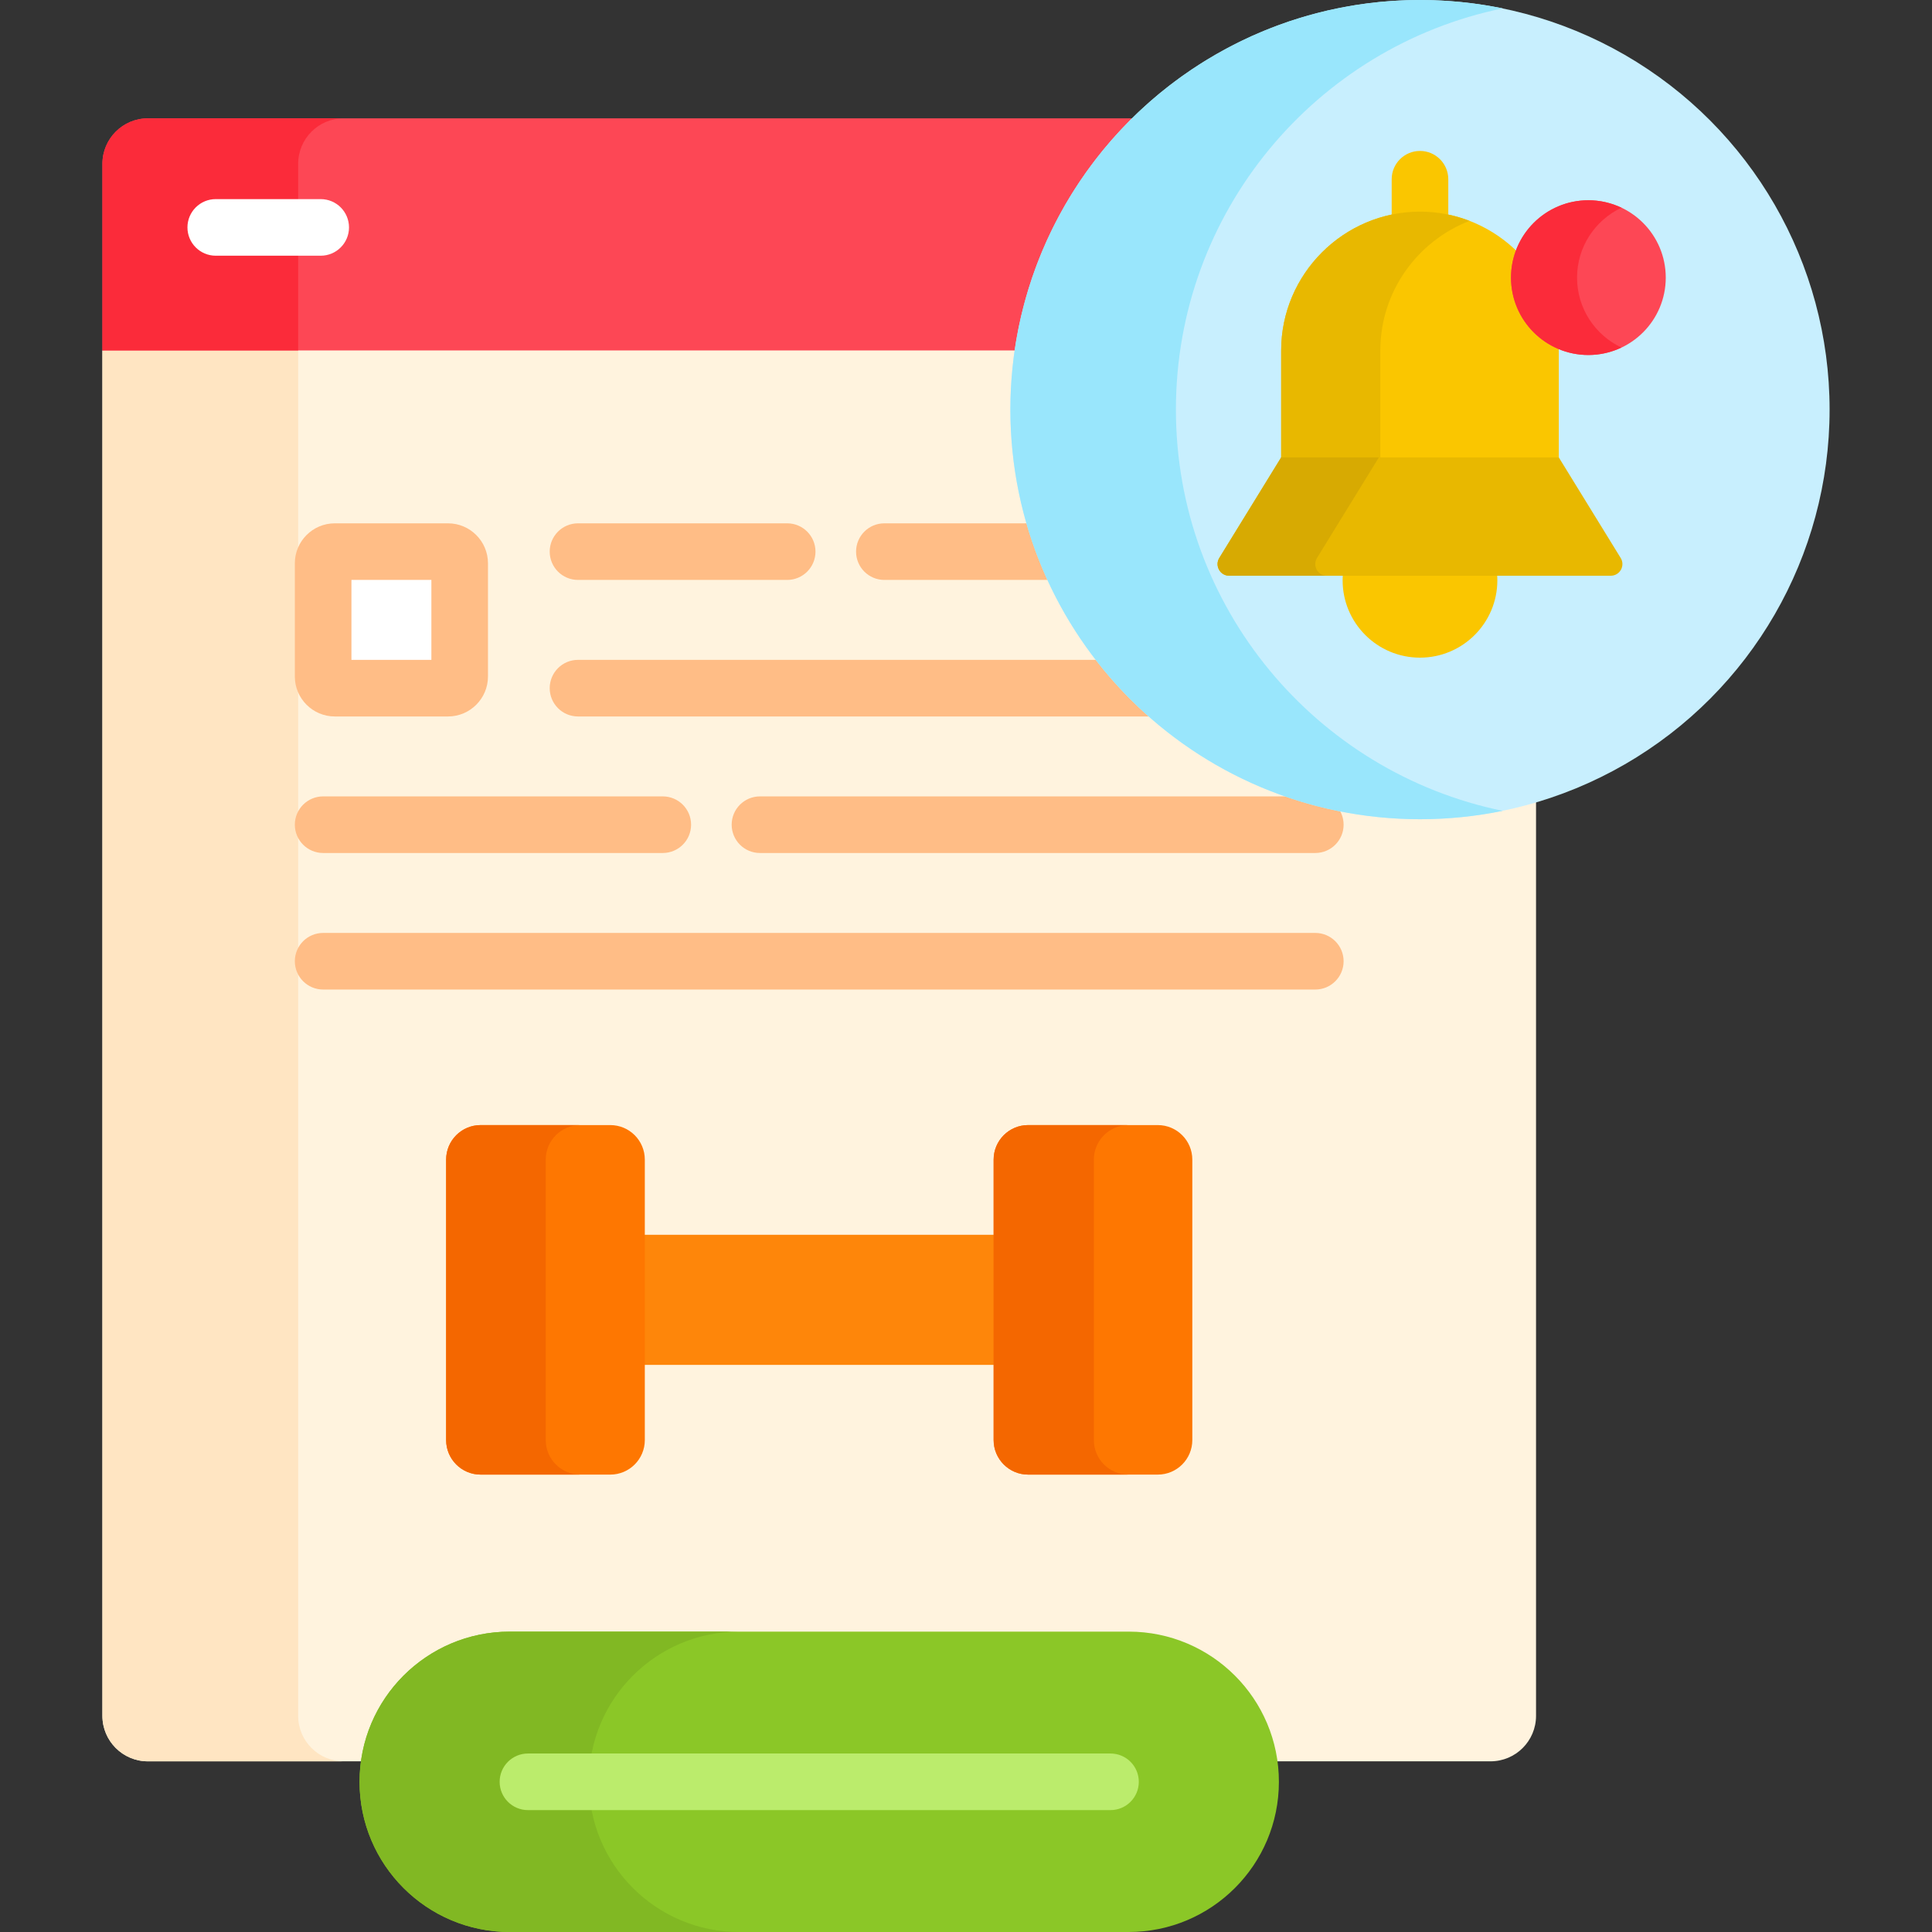 <svg id="Capa_1" enable-background="new 0 0 512 512" height="512" viewBox="0 0 512 512" width="512" xmlns="http://www.w3.org/2000/svg"><rect x="0" y="0" width="512" height="512" fill="#333333" stroke="none"/><g><path d="m376.311 216.103c-59.304 0-107.551-48.247-107.551-107.551 0-5.672.445-11.242 1.295-16.68h-236.959l-5.958 1v361.837c0 6.661 5.4 12.061 12.061 12.061h57.472c2.649-18.834 18.862-33.374 38.415-33.374h164.033c19.553 0 35.765 14.54 38.414 33.374h57.473c6.661 0 12.061-5.4 12.061-12.061v-243.095c-9.749 2.915-20.071 4.489-30.756 4.489z" fill="#fff3de"/><g><path d="m79.016 454.709v-361.837h-51.878v361.837c0 6.661 5.4 12.061 12.061 12.061h51.879c-6.662 0-12.062-5.4-12.062-12.061z" fill="#ffe5c2"/></g><path d="m301.502 31.359h-262.303c-6.661 0-12.061 5.4-12.061 12.061v49.451h242.768c3.517-23.97 14.969-45.393 31.596-61.512z" fill="#fd4755"/><g><path d="m91.078 31.359h-51.879c-6.661 0-12.061 5.4-12.061 12.061v49.451h51.879v-49.451c-.001-6.661 5.399-12.061 12.061-12.061z" fill="#fb2b3a"/></g><g><path d="m273.063 138.686h-38.696c-4.142 0-7.5 3.358-7.5 7.5s3.358 7.5 7.5 7.5h44.336c-2.238-4.819-4.129-9.829-5.64-15z" fill="#ffbd86"/><g><path d="m208.612 153.686h-55.434c-4.142 0-7.5-3.358-7.5-7.5s3.358-7.5 7.5-7.5h55.434c4.142 0 7.5 3.358 7.5 7.5s-3.358 7.5-7.5 7.5z" fill="#ffbd86"/></g><path d="m291.696 174.87h-138.518c-4.142 0-7.5 3.358-7.5 7.5s3.358 7.5 7.5 7.5h152.818c-5.231-4.53-10.022-9.554-14.3-15z" fill="#ffbd86"/><path d="m343.731 211.053h-142.331c-4.142 0-7.5 3.358-7.5 7.5s3.358 7.5 7.5 7.5h147.17c4.142 0 7.5-3.358 7.5-7.5 0-1.778-.622-3.408-1.655-4.694-3.632-.754-7.196-1.694-10.684-2.806z" fill="#ffbd86"/><g><path d="m175.646 226.053h-90.011c-4.142 0-7.5-3.358-7.5-7.5s3.358-7.5 7.5-7.5h90.011c4.142 0 7.5 3.358 7.5 7.5s-3.358 7.5-7.5 7.5z" fill="#ffbd86"/></g><g><path d="m348.57 262.237h-262.935c-4.142 0-7.5-3.358-7.5-7.5s3.358-7.5 7.5-7.5h262.935c4.142 0 7.5 3.358 7.5 7.5s-3.358 7.5-7.5 7.5z" fill="#ffbd86"/></g></g><g><path d="m169.882 327.232h94.441v34.477h-94.441z" fill="#fe860a"/><g><g><g><path d="m161.729 390.784h-34.346c-5.055 0-9.153-4.098-9.153-9.153v-74.321c0-5.055 4.098-9.153 9.153-9.153h34.346c5.055 0 9.153 4.098 9.153 9.153v74.322c0 5.055-4.098 9.152-9.153 9.152z" fill="#fe7701"/></g></g><g><path d="m144.629 381.632v-74.322c0-5.055 4.098-9.153 9.153-9.153h-26.398c-5.055 0-9.153 4.098-9.153 9.153v74.322c0 5.055 4.098 9.153 9.153 9.153h26.398c-5.056-.001-9.153-4.098-9.153-9.153z" fill="#f46700"/></g><g><g><path d="m306.822 390.784h-34.346c-5.055 0-9.153-4.098-9.153-9.153v-74.321c0-5.055 4.098-9.153 9.153-9.153h34.346c5.055 0 9.153 4.098 9.153 9.153v74.322c-.001 5.055-4.098 9.152-9.153 9.152z" fill="#fe7701"/></g></g><g><path d="m289.884 381.632v-74.322c0-5.055 4.098-9.153 9.153-9.153h-26.561c-5.055 0-9.153 4.098-9.153 9.153v74.322c0 5.055 4.098 9.153 9.153 9.153h26.561c-5.055-.001-9.153-4.098-9.153-9.153z" fill="#f46700"/></g></g></g><g><g><circle cx="376.311" cy="108.551" fill="#c8effe" r="108.551"/></g><g><path d="m311.63 108.551c0-52.437 37.18-96.189 86.616-106.333-7.085-1.454-14.421-2.218-21.935-2.218-59.951 0-108.551 48.6-108.551 108.551s48.6 108.551 108.551 108.551c7.515 0 14.851-.764 21.935-2.218-49.436-10.144-86.616-53.896-86.616-106.333z" fill="#99e6fc"/></g><g><path d="m376.311 57.085c2.572 0 5.08.279 7.5.797v-10.382c0-4.142-3.358-7.5-7.5-7.5s-7.5 3.358-7.5 7.5v10.382c2.42-.518 4.928-.797 7.5-.797z" fill="#fac600"/><g><path d="m355.929 151.575c-.078.725-.123 1.46-.123 2.206 0 11.324 9.18 20.504 20.504 20.504s20.504-9.18 20.504-20.504c0-.746-.045-1.481-.123-2.206z" fill="#fac600"/><path d="m401.434 73.574c0-2.252.403-4.406 1.108-6.421-6.687-6.818-15.985-11.068-26.231-11.068-20.233 0-36.787 16.554-36.787 36.787v30.251l73.574.001v-30.252c0-.493-.018-.982-.037-1.47-6.839-3.035-11.627-9.878-11.627-17.828z" fill="#fac600"/><path d="m340.083 122.215h25.716v-29.343c0-15.609 9.857-29.02 23.65-34.338-4.086-1.575-8.513-2.449-13.137-2.449-20.233 0-36.787 16.554-36.787 36.787v30.251z" fill="#e8b800"/><g><path d="m339.524 121.216-16.399 26.649c-1.267 2.059.214 4.71 2.632 4.71h101.108c2.418 0 3.899-2.651 2.632-4.71l-16.399-26.649z" fill="#e8b800"/></g><g><path d="m349.02 147.865 16.399-26.649h-25.895l-16.399 26.649c-1.267 2.059.214 4.71 2.632 4.71h25.895c-2.418 0-3.9-2.651-2.632-4.71z" fill="#d7aa02"/></g></g></g><g><circle cx="420.938" cy="73.574" fill="#fd4755" r="20.504"/></g><g><path d="m417.937 73.574c0-8.189 4.812-15.236 11.752-18.522-2.657-1.258-5.617-1.983-8.752-1.983-11.324 0-20.504 9.18-20.504 20.504s9.18 20.504 20.504 20.504c3.135 0 6.095-.724 8.752-1.983-6.94-3.285-11.752-10.332-11.752-18.52z" fill="#fb2b3a"/></g></g><g><path d="m299.119 512h-164.033c-21.982 0-39.802-17.82-39.802-39.802 0-21.982 17.82-39.802 39.802-39.802h164.033c21.982 0 39.802 17.82 39.802 39.802 0 21.982-17.82 39.802-39.802 39.802z" fill="#8bc727"/></g><g><path d="m156.072 472.198c0-21.982 17.82-39.802 39.802-39.802h-60.789c-21.982 0-39.802 17.82-39.802 39.802 0 21.982 17.82 39.802 39.802 39.802h60.789c-21.982 0-39.802-17.82-39.802-39.802z" fill="#81b823"/></g><g><path d="m294.294 479.698h-154.383c-4.142 0-7.5-3.358-7.5-7.5s3.358-7.5 7.5-7.5h154.384c4.142 0 7.5 3.358 7.5 7.5s-3.358 7.5-7.501 7.5z" fill="#bbec6c"/></g><g><path d="m118.728 182.369h-30.003c-1.707 0-3.091-1.384-3.091-3.091v-30.003c0-1.707 1.384-3.091 3.091-3.091h30.003c1.707 0 3.091 1.384 3.091 3.091v30.003c0 1.708-1.384 3.091-3.091 3.091z" fill="#fff"/></g><g><path d="m118.728 189.87h-30.002c-5.84 0-10.591-4.751-10.591-10.591v-30.002c0-5.84 4.751-10.591 10.591-10.591h30.002c5.84 0 10.591 4.751 10.591 10.591v30.002c0 5.84-4.751 10.591-10.591 10.591zm-25.593-15h21.184v-21.184h-21.184z" fill="#ffbd86"/></g><g><path d="m84.99 67.766h-27.815c-4.142 0-7.5-3.358-7.5-7.5s3.358-7.5 7.5-7.5h27.815c4.142 0 7.5 3.358 7.5 7.5s-3.358 7.5-7.5 7.5z" fill="#fff"/></g></g></svg>